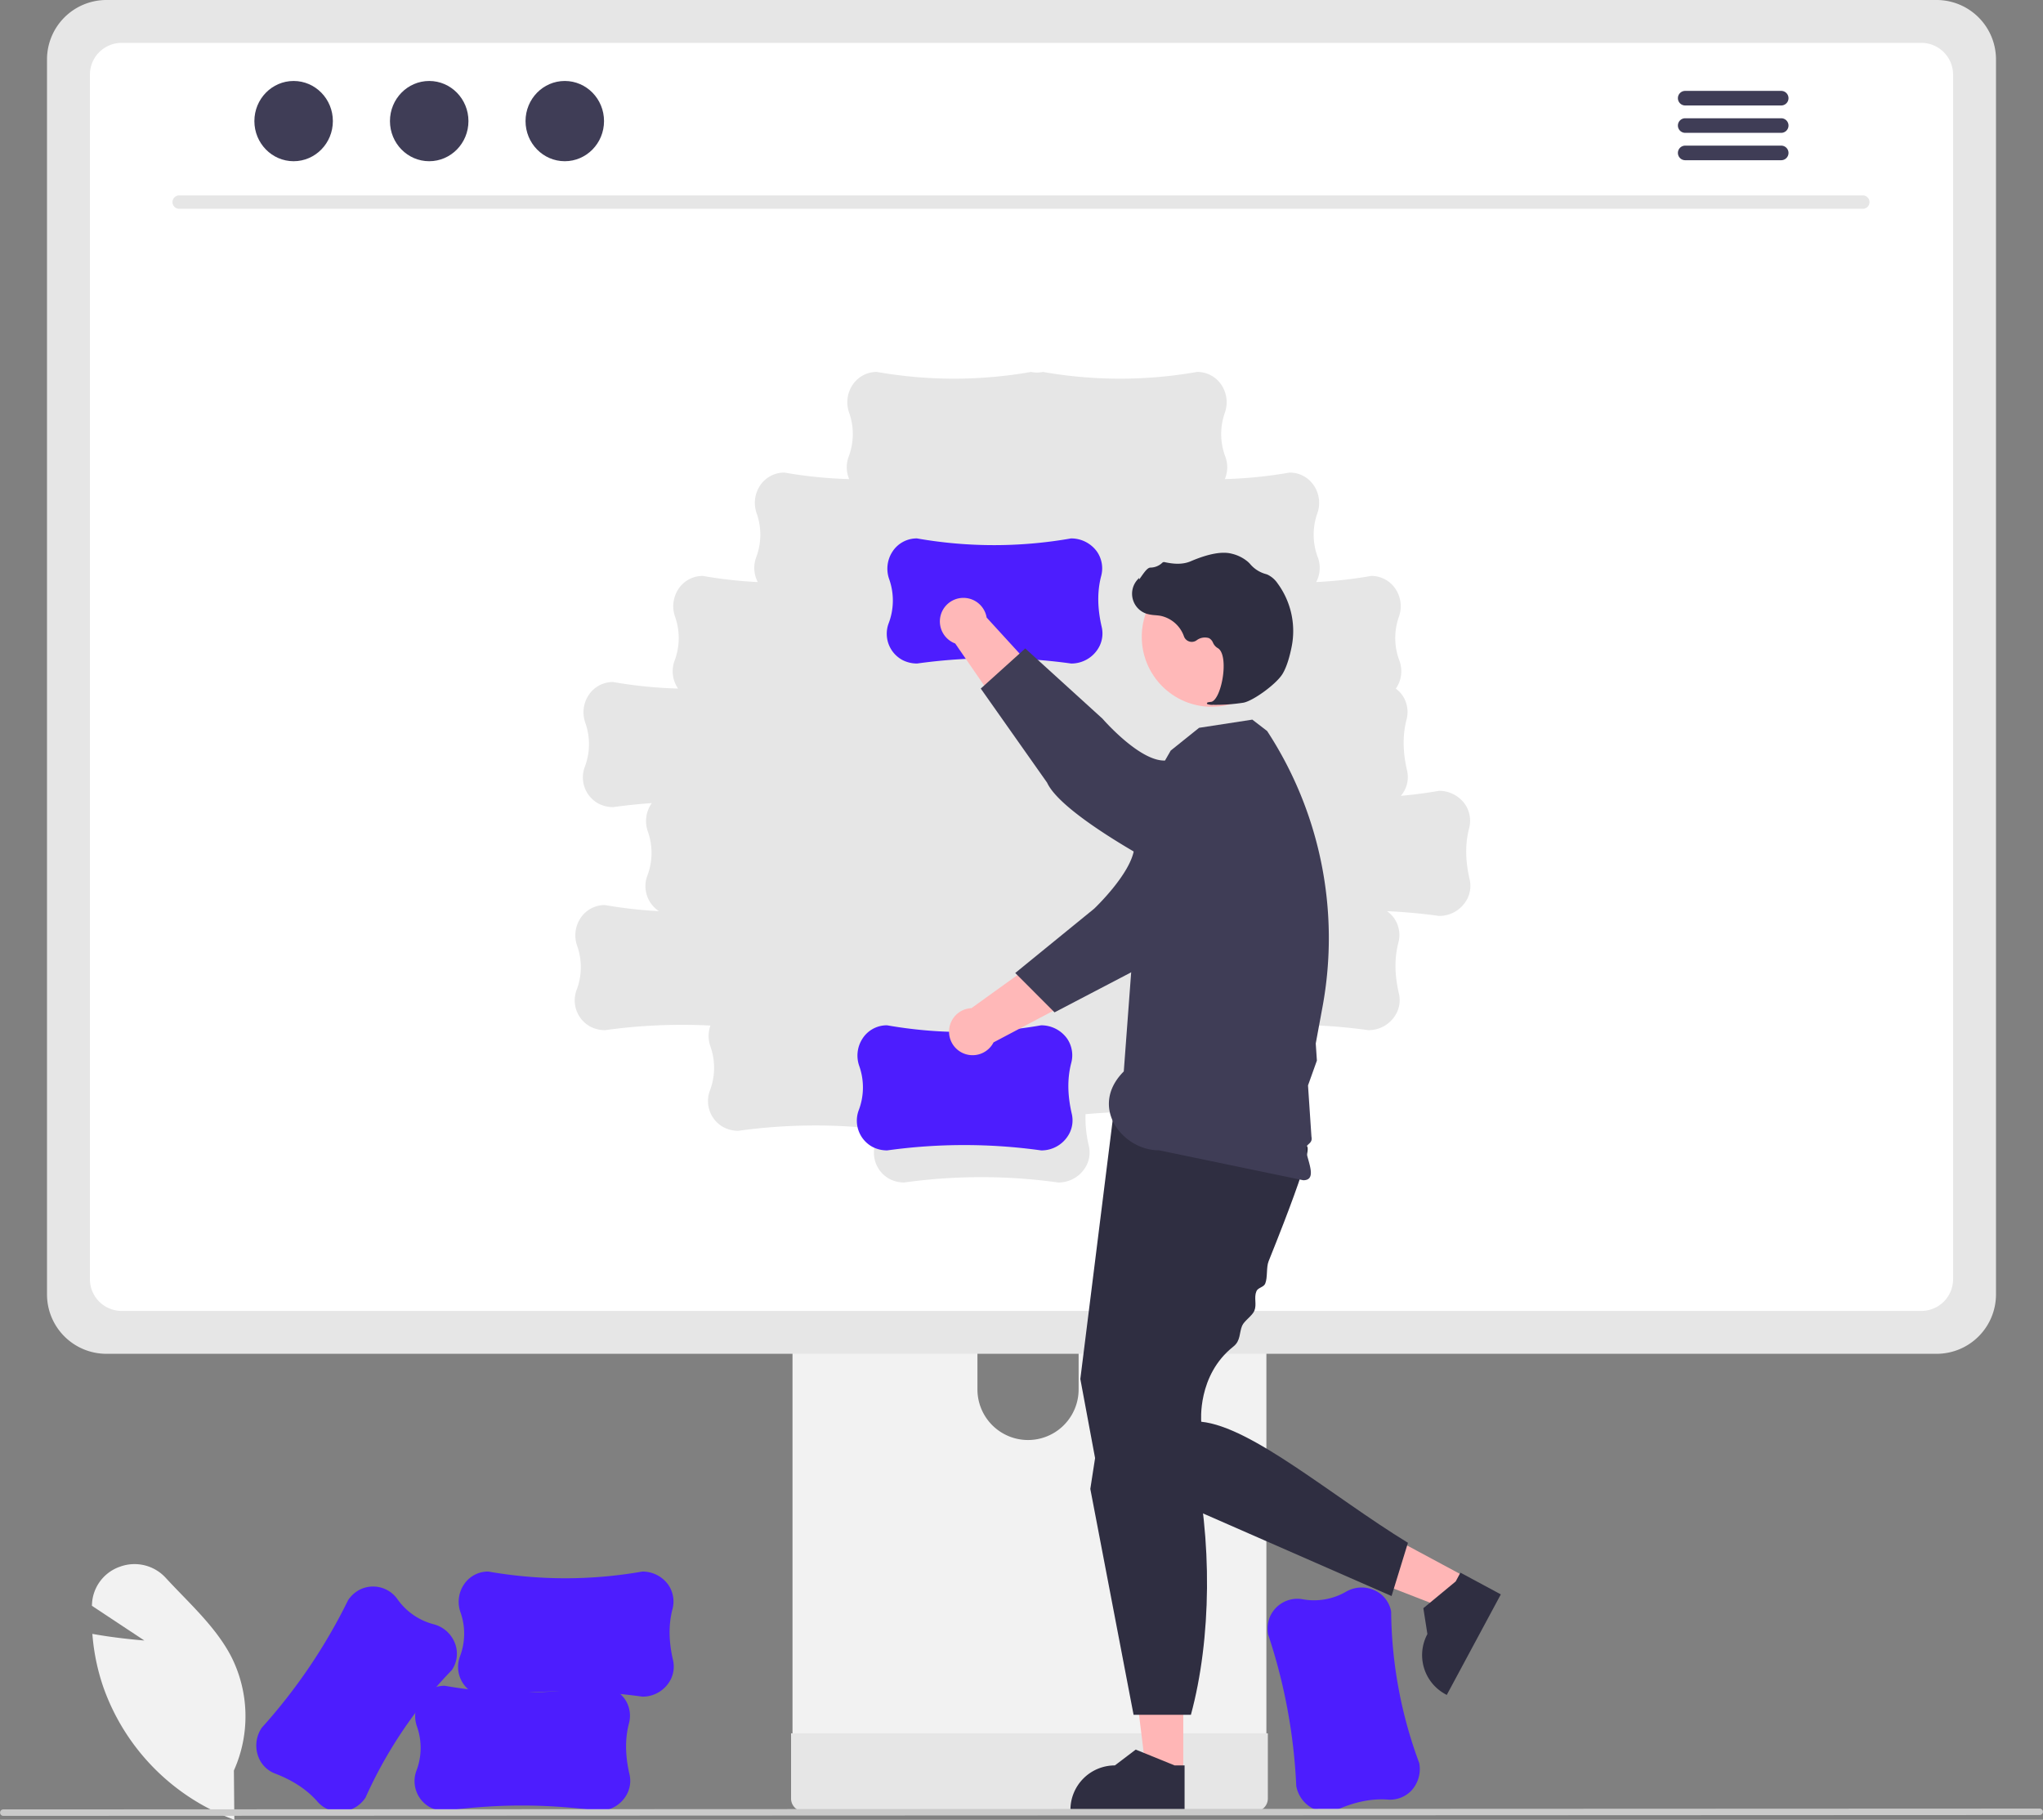<svg xmlns="http://www.w3.org/2000/svg" data-name="Layer 1" width="751.131" height="669.03" viewBox="0 0 751.131 669.03" xmlns:xlink="http://www.w3.org/1999/xlink"><rect x="0" y="0" width="751.131" height="669.03" fill="#808080" stroke="none"/><path d="M310.592,784.515l-.654-.243a80.529,80.529,0,0,1-47.436-48.313,78.132,78.132,0,0,1-4.059-19.173l-.053-.624.616.11c7.354,1.32,15.073,2.049,18.513,2.334l-19.296-12.769.035-.663a15.272,15.272,0,0,1,10.261-13.698,15.534,15.534,0,0,1,16.904,4.154c1.918,2.082,3.947,4.178,5.908,6.205,6.74,6.965,13.709,14.168,18.116,22.671a48.675,48.675,0,0,1,.979,41.891Z" transform="translate(-224.434 -115.485)" fill="#f2f2f2"/><path d="M701.029,772.142l-.008-.069a205.077,205.077,0,0,0-10.326-55.652l-.006-.03a11.666,11.666,0,0,1,.296-5.55,10.96,10.96,0,0,1,12.219-7.426,23.516,23.516,0,0,0,16.108-2.75,11.46,11.46,0,0,1,10.144-.671,10.622,10.622,0,0,1,6.278,7.191c.065.256.123.515.172.778a163.532,163.532,0,0,0,10.328,55.705l.004.023a11.683,11.683,0,0,1-2.988,10.196,10.85,10.85,0,0,1-8.689,3.192c-5.794-.395-11.754.78-18.218,3.595a10.526,10.526,0,0,1-7.174.504A11.59,11.59,0,0,1,701.029,772.142Z" transform="translate(-224.434 -115.485)" fill="#4d1dfe"/><path d="M515.807,511.985V760.685H690.038V511.985a8.361,8.361,0,0,0-5.893-8.002,7.699,7.699,0,0,0-2.498-.388H524.221A8.398,8.398,0,0,0,515.807,511.985Zm67.995,85.454a18.6,18.6,0,0,1,37.198,0v28.857a18.599,18.599,0,0,1-37.198,0Z" transform="translate(-224.434 -115.485)" fill="#f2f2f2"/><path d="M515.273,752.731v23.983a4.719,4.719,0,0,0,4.68,4.704H685.891a4.704,4.704,0,0,0,4.68-4.704V752.731Z" transform="translate(-224.434 -115.485)" fill="#e6e6e6"/><path d="M241.717,137.285V591.377a21.842,21.842,0,0,0,21.824,21.824H936.458a21.842,21.842,0,0,0,21.824-21.824V137.285a21.852,21.852,0,0,0-21.824-21.8H263.542A21.852,21.852,0,0,0,241.717,137.285Z" transform="translate(-224.434 -115.485)" fill="#e6e6e6"/><path d="M930.845,131.247H269.155a11.689,11.689,0,0,0-11.664,11.688v442.84a11.684,11.684,0,0,0,11.664,11.664H930.845a11.684,11.684,0,0,0,11.664-11.664V142.935A11.689,11.689,0,0,0,930.845,131.247ZM763.931,445.865a11.59,11.59,0,0,1-10.368,6.356l-.069-.005q-9.515-1.326-19.1-1.748a11.531,11.531,0,0,1,2.587,2.558,10.85,10.85,0,0,1,1.554,9.125c-1.445,5.625-1.377,11.699.211,18.568a10.526,10.526,0,0,1-.813,7.145,11.59,11.59,0,0,1-10.368,6.356l-.069-.005a205.074,205.074,0,0,0-45.725-1.218c-.06.384-.136.769-.235,1.154-1.445,5.625-1.377,11.699.211,18.568a10.526,10.526,0,0,1-.813,7.145,11.59,11.59,0,0,1-10.368,6.356l-.069-.005a205.064,205.064,0,0,0-46.955-1.106,43.724,43.724,0,0,0,1.206,11.61,10.526,10.526,0,0,1-.813,7.145,11.59,11.59,0,0,1-10.368,6.356l-.069-.005a205.076,205.076,0,0,0-56.602,0h-.03a11.666,11.666,0,0,1-5.403-1.304,10.96,10.96,0,0,1-5.072-13.368,28.34,28.34,0,0,0,1.26-4.938,205.071,205.071,0,0,0-51.754.609h-.03a11.666,11.666,0,0,1-5.403-1.304,10.96,10.96,0,0,1-5.072-13.368,23.516,23.516,0,0,0,.234-16.339,11.456,11.456,0,0,1-.001-7.684,205.071,205.071,0,0,0-38.728,1.695h-.03a11.666,11.666,0,0,1-5.403-1.304,10.96,10.96,0,0,1-5.072-13.368,23.516,23.516,0,0,0,.234-16.339,11.46,11.46,0,0,1,1.19-10.096,10.622,10.622,0,0,1,8.216-4.861c.264-.018.528-.027.796-.027a165.154,165.154,0,0,0,19.869,2.244,10.999,10.999,0,0,1-4.306-12.921,23.516,23.516,0,0,0,.234-16.339,11.46,11.46,0,0,1,1.19-10.096c.084-.129.183-.244.271-.368q-7.112.491-14.19,1.476h-.03a11.666,11.666,0,0,1-5.403-1.304,10.96,10.96,0,0,1-5.072-13.368,23.516,23.516,0,0,0,.234-16.339,11.46,11.46,0,0,1,1.19-10.096,10.622,10.622,0,0,1,8.216-4.861c.264-.018.528-.027.796-.027a164.799,164.799,0,0,0,23.914,2.407,11.156,11.156,0,0,1-1.35-10.084,23.516,23.516,0,0,0,.234-16.339,11.46,11.46,0,0,1,1.19-10.096,10.622,10.622,0,0,1,8.216-4.861c.264-.018.528-.027.796-.027a165.125,165.125,0,0,0,20.22,2.264,11.178,11.178,0,0,1-.656-8.94,23.516,23.516,0,0,0,.234-16.339,11.46,11.46,0,0,1,1.19-10.096,10.622,10.622,0,0,1,8.216-4.861c.264-.018.528-.027.796-.027a164.811,164.811,0,0,0,23.812,2.404,11.188,11.188,0,0,1-.248-8.081,23.516,23.516,0,0,0,.234-16.339,11.46,11.46,0,0,1,1.19-10.096,10.622,10.622,0,0,1,8.216-4.861c.264-.018.528-.027.796-.027a163.533,163.533,0,0,0,56.654.007h.023a10.864,10.864,0,0,0,4.385,0h.023a163.533,163.533,0,0,0,56.654-.007c.268,0,.532.009.796.027a10.622,10.622,0,0,1,8.216,4.861,11.46,11.46,0,0,1,1.19,10.096,23.516,23.516,0,0,0,.234,16.339,11.188,11.188,0,0,1-.248,8.081,164.811,164.811,0,0,0,23.812-2.404c.268,0,.532.009.796.027a10.622,10.622,0,0,1,8.216,4.861,11.46,11.46,0,0,1,1.19,10.096,23.516,23.516,0,0,0,.234,16.339,11.178,11.178,0,0,1-.656,8.94,165.125,165.125,0,0,0,20.22-2.264c.268,0,.532.009.796.027a10.622,10.622,0,0,1,8.216,4.861,11.46,11.46,0,0,1,1.19,10.096,23.516,23.516,0,0,0,.234,16.339,11.156,11.156,0,0,1-1.365,10.106,11.52,11.52,0,0,1,2.345,2.376,10.85,10.85,0,0,1,1.554,9.125c-1.445,5.625-1.377,11.699.211,18.568a10.526,10.526,0,0,1-.813,7.145,11.753,11.753,0,0,1-1.463,2.204q7.022-.617,14.008-1.841h.023a11.683,11.683,0,0,1,9.479,4.798,10.85,10.85,0,0,1,1.554,9.125c-1.445,5.625-1.377,11.699.211,18.568A10.526,10.526,0,0,1,763.931,445.865Z" transform="translate(-224.434 -115.485)" fill="#fff"/><path d="M909.383,192.25H290.243a2.463,2.463,0,0,1,0-4.924H909.383a2.463,2.463,0,0,1,0,4.924Z" transform="translate(-224.434 -115.485)" fill="#e6e6e6"/><ellipse cx="107.954" cy="44.519" rx="14.429" ry="14.751" fill="#3f3d56"/><ellipse cx="157.801" cy="44.519" rx="14.429" ry="14.751" fill="#3f3d56"/><ellipse cx="207.648" cy="44.519" rx="14.429" ry="14.751" fill="#3f3d56"/><path d="M879.367,148.901H843.963a2.68,2.68,0,0,0,0,5.359h35.404a2.68,2.68,0,0,0,0-5.359Z" transform="translate(-224.434 -115.485)" fill="#3f3d56"/><path d="M879.367,158.964H843.963a2.68,2.68,0,0,0,0,5.359h35.404a2.68,2.68,0,0,0,0-5.359Z" transform="translate(-224.434 -115.485)" fill="#3f3d56"/><path d="M879.367,169.027H843.963a2.68,2.68,0,0,0,0,5.359h35.404a2.68,2.68,0,0,0,0-5.359Z" transform="translate(-224.434 -115.485)" fill="#3f3d56"/><path d="M607.293,538.425l-.069-.005a205.076,205.076,0,0,0-56.602,0h-.03a11.666,11.666,0,0,1-5.403-1.304,10.96,10.96,0,0,1-5.072-13.368,23.516,23.516,0,0,0,.234-16.339,11.46,11.46,0,0,1,1.19-10.096,10.622,10.622,0,0,1,8.216-4.861c.264-.018.528-.027.796-.027a163.532,163.532,0,0,0,56.654.007h.023a11.683,11.683,0,0,1,9.479,4.798,10.85,10.85,0,0,1,1.554,9.125c-1.445,5.625-1.377,11.699.211,18.568a10.526,10.526,0,0,1-.813,7.145A11.59,11.59,0,0,1,607.293,538.425Z" transform="translate(-224.434 -115.485)" fill="#4d1dfe"/><path d="M665.036,440.378l-15.106-12.5c-11.328,5.937-28.564,29.642-28.564,29.642L581.602,486.118a8.656,8.656,0,1,0,8.119,12.589l54.028-28.55Z" transform="translate(-224.434 -115.485)" fill="#ffb8b8"/><path d="M690.521,392.802l0,0a20.687,20.687,0,0,1-.32,31.838l-9.606,7.809S656.634,466.942,644.162,470.944l-32.019,16.728-14.438-14.476,29.019-23.649s13.347-12.624,14.683-21.866c.818-5.66,10.397-21.076,19.998-32.511A20.634,20.634,0,0,1,690.521,392.802Z" transform="translate(-224.434 -115.485)" fill="#3f3d56"/><polygon points="435.043 651.672 421.396 651.671 414.904 599.031 435.046 599.032 435.043 651.672" fill="#ffb6b6"/><path d="M659.958,781.393l-41.967-.002v-.531a16.336,16.336,0,0,1,16.335-16.334h.001l7.666-5.816,14.303,5.817,3.663 0Z" transform="translate(-224.434 -115.485)" fill="#2f2e41"/><polygon points="539.027 579.842 532.564 591.861 483.126 572.653 492.665 554.913 539.027 579.842" fill="#ffb6b6"/><path d="M776.228,701.645l-19.874,36.963-.467-.251a16.336,16.336,0,0,1-6.652-22.122l0-.001-1.492-9.506,11.896-9.843,1.735-3.227Z" transform="translate(-224.434 -115.485)" fill="#2f2e41"/><path d="M633.676,526.095l-12.045,96.36,6.022,32.306,108.405,47.492,6.022-19.573c-27.71-16.956-57.331-42.617-75.995-44.504,0,0-1.548-17.1,11.823-27.654,2.698-2.129,2.107-5.01,3.198-7.621.75-1.796,3.735-3.666,4.499-5.508.991-2.387-.235-4.759.761-7.185.56-1.364,2.683-1.45,3.239-2.815.949-2.329.328-5.934,1.253-8.235,1.977-4.916,3.877-9.723,5.612-14.23,5.401-14.028,9.202-25.142,8.722-27.542C703.687,529.859,633.676,526.095,633.676,526.095Z" transform="translate(-224.434 -115.485)" fill="#2f2e41"/><path d="M631.601,622.176l-6.301,40.693,15.904,83.046h21.079c7.573-27.904,7.963-64.578.753-95.607Z" transform="translate(-224.434 -115.485)" fill="#2f2e41"/><path d="M645.143,408.363l9.717-16.932,10.433-8.37,19.573-3.011,5.438,4.181,0,0a139.024,139.024,0,0,1,20.378,101.358l-1.528,8.274-.97,5.252.42,6.278-3.266,9.139.449,6.692.24,3.574.241,3.587.336,5.007c.602,2.858-2.429,2.481-2,5,.753,4.424,4.128,10.979-1,11l-53-11c-13.464.055-26-16-13-29Z" transform="translate(-224.434 -115.485)" fill="#3f3d56"/><circle cx="445.517" cy="234.112" r="25.737" fill="#ffb8b8"/><path d="M670.388,374.602a66.136,66.136,0,0,0,11.251-.786c3.688-.75,11.939-6.796,14.239-10.435h0c1.709-2.703,2.802-6.925,3.418-9.99a29.564,29.564,0,0,0-5.171-23.47,9.34,9.34,0,0,0-3.773-3.22c-.135-.053-.274-.1-.415-.14a11.524,11.524,0,0,1-5.733-3.547,9.505,9.505,0,0,0-.953-.981,14.196,14.196,0,0,0-5.923-2.974c-3.521-.942-8.616-.007-15.144,2.783-3.28,1.402-6.866.894-9.625.296a.903.903,0,0,0-.85.291,6.373,6.373,0,0,1-4.332,1.727c-.986.043-2.021,1.409-3.272,3.19-.284.404-.615.876-.854,1.163l-.032-.551-.558.615a7.734,7.734,0,0,0,3.492,12.6,15.082,15.082,0,0,0,3.033.483c.621.056,1.263.114,1.878.22a11.66,11.66,0,0,1,8.665,7.567,3.049,3.049,0,0,0,4.603,1.48,5.038,5.038,0,0,1,4.591-.836,3.345,3.345,0,0,1,1.478,1.677,4.359,4.359,0,0,0,1.654,1.93c2.499,1.289,2.672,6.997,1.774,11.756-.865,4.587-2.576,7.905-4.159,8.069-1.219.126-1.359.213-1.447.428l-.079.193.137.181A4.98,4.98,0,0,0,670.388,374.602Z" transform="translate(-224.434 -115.485)" fill="#2f2e41"/><path d="M618.293,359.425l-.069-.005a205.076,205.076,0,0,0-56.602,0h-.03a11.666,11.666,0,0,1-5.403-1.304,10.96,10.96,0,0,1-5.072-13.368,23.516,23.516,0,0,0,.234-16.339,11.46,11.46,0,0,1,1.19-10.096,10.622,10.622,0,0,1,8.216-4.861c.264-.018.528-.027.796-.027a163.532,163.532,0,0,0,56.654.007h.023a11.683,11.683,0,0,1,9.479,4.798,10.85,10.85,0,0,1,1.554,9.125c-1.445,5.625-1.377,11.699.211,18.568a10.526,10.526,0,0,1-.813,7.145A11.59,11.59,0,0,1,618.293,359.425Z" transform="translate(-224.434 -115.485)" fill="#4d1dfe"/><path d="M642.36,420.041,653.01,403.578C645.789,393.022,620.233,378.673,620.233,378.673l-33.05-36.149a8.656,8.656,0,1,0-11.554,9.534l34.668,50.321Z" transform="translate(-224.434 -115.485)" fill="#ffb8b8"/><path d="M692.589,439.792l0,0a20.687,20.687,0,0,1-31.657,3.403l-8.878-8.628s-37.215-19.432-42.647-31.351L585.022,368.629l16.35-14.749,28.419,25.834s13.084,15.13,22.418,15.377c5.716.151,22.147,7.863,34.625,16.062A20.634,20.634,0,0,1,692.589,439.792Z" transform="translate(-224.434 -115.485)" fill="#3f3d56"/><path d="M444.679,781.244l-.069-.005a205.076,205.076,0,0,0-56.602,0h-.03a11.666,11.666,0,0,1-5.403-1.304,10.96,10.96,0,0,1-5.072-13.368,23.516,23.516,0,0,0,.234-16.339,11.46,11.46,0,0,1,1.19-10.096,10.622,10.622,0,0,1,8.216-4.861c.264-.018.528-.027.796-.027a163.532,163.532,0,0,0,56.654.007h.023a11.683,11.683,0,0,1,9.479,4.798,10.85,10.85,0,0,1,1.554,9.125c-1.445,5.625-1.377,11.699.211,18.568a10.526,10.526,0,0,1-.813,7.145A11.59,11.59,0,0,1,444.679,781.244Z" transform="translate(-224.434 -115.485)" fill="#4d1dfe"/><path d="M460.679,739.244l-.069-.005a205.076,205.076,0,0,0-56.602,0h-.03a11.666,11.666,0,0,1-5.403-1.304,10.96,10.96,0,0,1-5.072-13.368,23.516,23.516,0,0,0,.234-16.339,11.46,11.46,0,0,1,1.19-10.096,10.622,10.622,0,0,1,8.216-4.861c.264-.018.528-.027.796-.027a163.532,163.532,0,0,0,56.654.007h.023a11.683,11.683,0,0,1,9.479,4.798,10.85,10.85,0,0,1,1.554,9.125c-1.445,5.625-1.377,11.699.211,18.568a10.526,10.526,0,0,1-.813,7.145A11.59,11.59,0,0,1,460.679,739.244Z" transform="translate(-224.434 -115.485)" fill="#4d1dfe"/><path d="M320.666,750.693l.043-.055A205.077,205.077,0,0,0,352.424,703.757l.017-.025a11.666,11.666,0,0,1,4.107-3.745,10.96,10.96,0,0,1,13.915,3.289A23.516,23.516,0,0,0,383.865,712.626a11.46,11.46,0,0,1,7.695,6.643,10.622,10.622,0,0,1-.577,9.529c-.133.228-.274.453-.424.674a163.532,163.532,0,0,0-31.751,46.921l-.013.019a11.683,11.683,0,0,1-9.286,5.163,10.85,10.85,0,0,1-8.429-3.826c-3.849-4.349-8.918-7.696-15.498-10.23a10.526,10.526,0,0,1-5.462-4.677A11.59,11.59,0,0,1,320.666,750.693Z" transform="translate(-224.434 -115.485)" fill="#4d1dfe"/><path d="M974.375,782.769l-748.75.307a1.191,1.191,0,0,1,0-2.381l748.75-.307a1.191,1.191,0,0,1,0,2.381Z" transform="translate(-224.434 -115.485)" fill="#cacaca"/></svg>